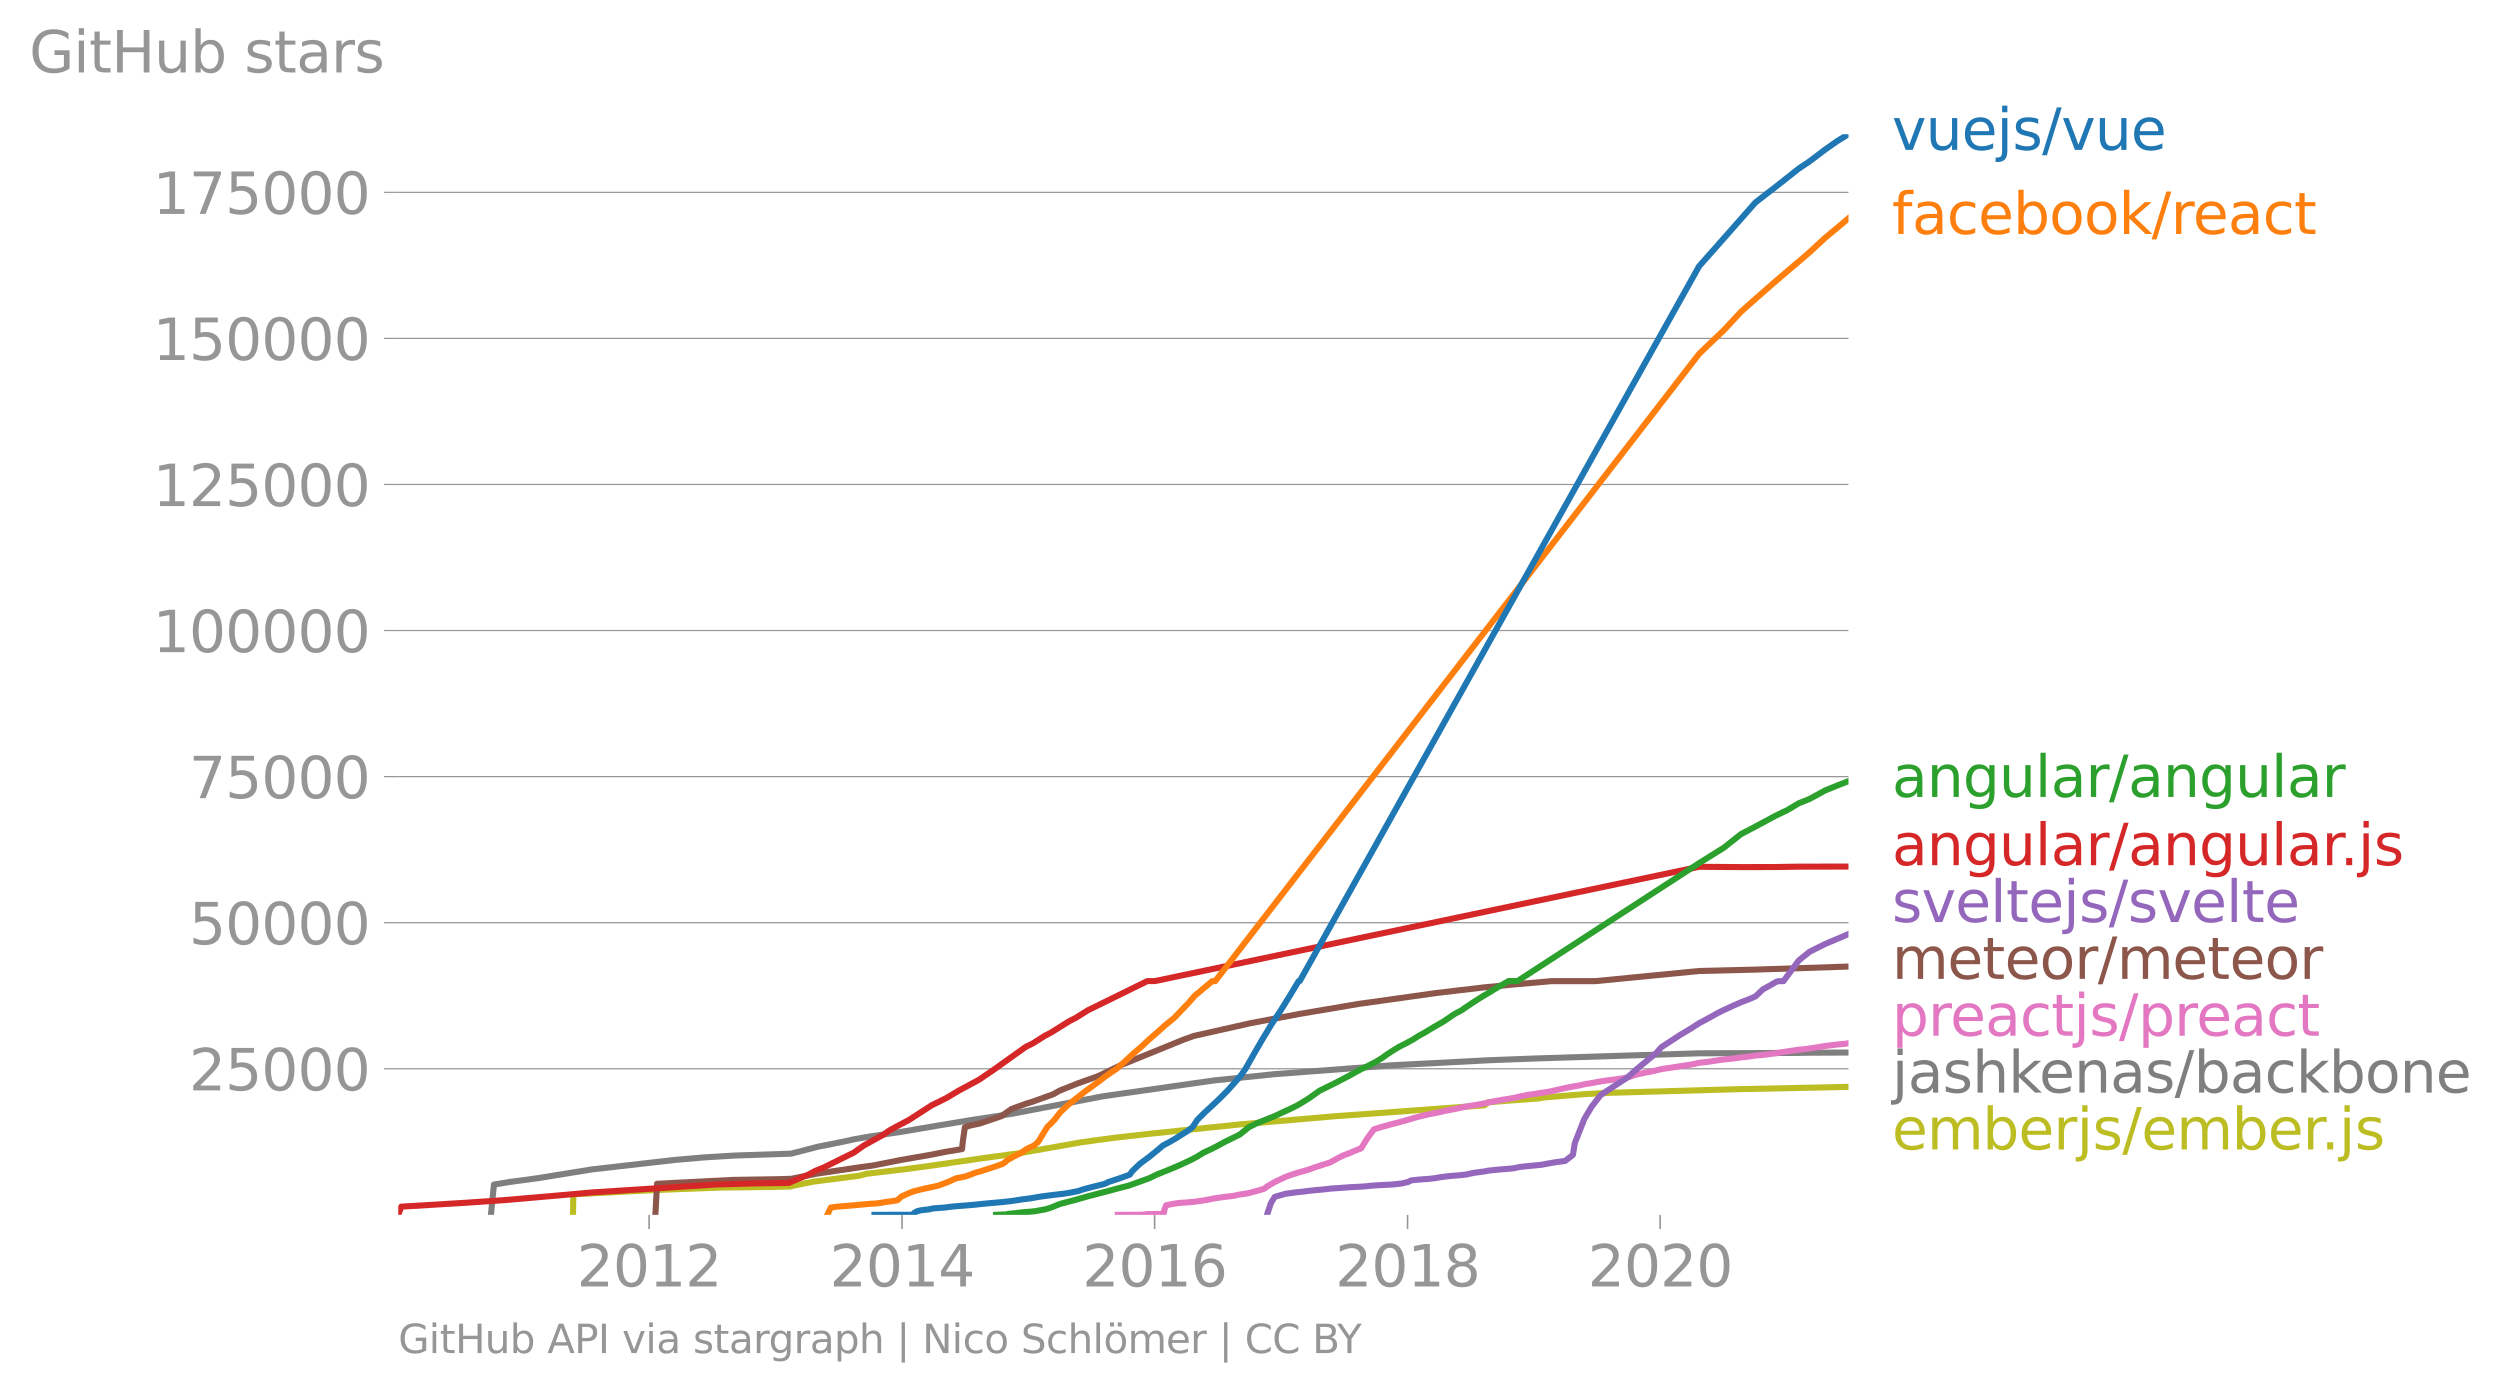 <svg height="456.913" viewBox="0 0 615.629 342.685" width="820.839" xmlns="http://www.w3.org/2000/svg" xmlns:xlink="http://www.w3.org/1999/xlink"><defs><style>*{stroke-linecap:butt;stroke-linejoin:round}</style></defs><g id="figure_1"><path d="M0 342.685h615.629V0H0z" style="fill:none" id="patch_1"/><g id="axes_1"><path d="M98.073 299.156h357.12V33.044H98.073z" style="fill:none" id="patch_2"/><path clip-path="url(#p5667744628)" d="m141.098 299.156.088-5.056 20.882-1.085 15.47-.573 13.078-.164 4.04-.106.905-.242 4.845-.962 11.207-1.446 1.77-.48 4.091-.483 6.008-.722 5.345-.723 13.301-1.928 8.839-1.204 4.114-.722 6.892-1.204 4.03-.723 3.44-.482 5.43-.722 8.524-.963 22.084-2.289 23.782-2.047 8.52-.603 27.816-2.05.773-.72 5.918-.482 6.55-.482 1.404-.242 10.294-.843 5.804-.3 32.357-.913 20.692-.42 5.729-.132h0" style="fill:none;stroke:#bcbd22;stroke-linecap:square;stroke-width:1.5" id="line2d_1"/><g id="matplotlib.axis_1"><g id="xtick_1"><g id="line2d_2"><defs><path d="M0 0v3.5" id="m7bddeb36af" style="stroke:#969696;stroke-width:.4"/></defs><use style="fill:#969696;stroke:#969696;stroke-width:.4" x="159.844" xlink:href="#m7bddeb36af" y="299.156"/></g><g style="fill:#969696" transform="matrix(.14 0 0 -.14 142.03 316.794)" id="text_1"><defs><path d="M1228 531h2203V0H469v531q359 372 979 998 621 627 780 809 303 340 423 576 121 236 121 464 0 372-261 606-261 235-680 235-297 0-627-103-329-103-704-313v638q381 153 712 231 332 78 607 78 725 0 1156-363 431-362 431-968 0-288-108-546-107-257-392-607-78-91-497-524-418-433-1181-1211z" id="DejaVuSans-32" transform="scale(.016)"/><path d="M2034 4250q-487 0-733-480-245-479-245-1442 0-959 245-1439 246-480 733-480 491 0 736 480 246 480 246 1439 0 963-246 1442-245 480-736 480zm0 500q785 0 1199-621 414-620 414-1801 0-1178-414-1799Q2819-91 2034-91q-784 0-1198 620-414 621-414 1799 0 1181 414 1801 414 621 1198 621z" id="DejaVuSans-30" transform="scale(.016)"/><path d="M794 531h1031v3560L703 3866v575l1116 225h631V531h1031V0H794v531z" id="DejaVuSans-31" transform="scale(.016)"/></defs><use xlink:href="#DejaVuSans-32"/><use x="63.623" xlink:href="#DejaVuSans-30"/><use x="127.246" xlink:href="#DejaVuSans-31"/><use x="190.869" xlink:href="#DejaVuSans-32"/></g></g><g id="xtick_2"><use style="fill:#969696;stroke:#969696;stroke-width:.4" x="222.129" xlink:href="#m7bddeb36af" y="299.156" id="line2d_3"/><g style="fill:#969696" transform="matrix(.14 0 0 -.14 204.314 316.794)" id="text_2"><defs><path d="M2419 4116 825 1625h1594v2491zm-166 550h794V1625h666v-525h-666V0h-628v1100H313v609l1940 2957z" id="DejaVuSans-34" transform="scale(.016)"/></defs><use xlink:href="#DejaVuSans-32"/><use x="63.623" xlink:href="#DejaVuSans-30"/><use x="127.246" xlink:href="#DejaVuSans-31"/><use x="190.869" xlink:href="#DejaVuSans-34"/></g></g><g id="xtick_3"><use style="fill:#969696;stroke:#969696;stroke-width:.4" x="284.328" xlink:href="#m7bddeb36af" y="299.156" id="line2d_4"/><g style="fill:#969696" transform="matrix(.14 0 0 -.14 266.513 316.794)" id="text_3"><defs><path d="M2113 2584q-425 0-674-291-248-290-248-796 0-503 248-796 249-292 674-292t673 292q248 293 248 796 0 506-248 796-248 291-673 291zm1253 1979v-575q-238 112-480 171-242 60-480 60-625 0-955-422-329-422-376-1275 184 272 462 417 279 145 613 145 703 0 1111-427 408-426 408-1160 0-719-425-1154Q2819-91 2113-91q-810 0-1238 620-428 621-428 1799 0 1106 525 1764t1409 658q238 0 480-47t505-140z" id="DejaVuSans-36" transform="scale(.016)"/></defs><use xlink:href="#DejaVuSans-32"/><use x="63.623" xlink:href="#DejaVuSans-30"/><use x="127.246" xlink:href="#DejaVuSans-31"/><use x="190.869" xlink:href="#DejaVuSans-36"/></g></g><g id="xtick_4"><use style="fill:#969696;stroke:#969696;stroke-width:.4" x="346.612" xlink:href="#m7bddeb36af" y="299.156" id="line2d_5"/><g style="fill:#969696" transform="matrix(.14 0 0 -.14 328.797 316.794)" id="text_4"><defs><path d="M2034 2216q-450 0-708-241-257-241-257-662 0-422 257-663 258-241 708-241t709 242q260 243 260 662 0 421-258 662-257 241-711 241zm-631 268q-406 100-633 378-226 279-226 679 0 559 398 884 399 325 1092 325 697 0 1094-325t397-884q0-400-227-679-226-278-629-378 456-106 710-416 255-309 255-755 0-679-414-1042Q2806-91 2034-91q-771 0-1186 362-414 363-414 1042 0 446 256 755 257 310 713 416zm-231 997q0-362 226-565 227-203 636-203 407 0 636 203 230 203 230 565 0 363-230 566-229 203-636 203-409 0-636-203-226-203-226-566z" id="DejaVuSans-38" transform="scale(.016)"/></defs><use xlink:href="#DejaVuSans-32"/><use x="63.623" xlink:href="#DejaVuSans-30"/><use x="127.246" xlink:href="#DejaVuSans-31"/><use x="190.869" xlink:href="#DejaVuSans-38"/></g></g><g id="xtick_5"><use style="fill:#969696;stroke:#969696;stroke-width:.4" x="408.812" xlink:href="#m7bddeb36af" y="299.156" id="line2d_6"/><g style="fill:#969696" transform="matrix(.14 0 0 -.14 390.997 316.794)" id="text_5"><use xlink:href="#DejaVuSans-32"/><use x="63.623" xlink:href="#DejaVuSans-30"/><use x="127.246" xlink:href="#DejaVuSans-32"/><use x="190.869" xlink:href="#DejaVuSans-30"/></g></g></g><g id="matplotlib.axis_2"><g id="ytick_1"><path clip-path="url(#p5667744628)" d="M98.073 263.187h357.12" style="fill:none;stroke:#969696;stroke-linecap:square;stroke-width:.3" id="line2d_7"/><g id="line2d_8"><defs><path d="M0 0h-3.5" id="mf918e797b1" style="stroke:#969696;stroke-width:.3"/></defs><use style="fill:#969696;stroke:#969696;stroke-width:.3" x="98.073" xlink:href="#mf918e797b1" y="263.187"/></g><g style="fill:#969696" transform="matrix(.14 0 0 -.14 46.536 268.505)" id="text_6"><defs><path d="M691 4666h2478v-532H1269V2991q137 47 274 70 138 23 276 23 781 0 1237-428 457-428 457-1159 0-753-469-1171Q2575-91 1722-91q-294 0-599 50Q819 9 494 109v635q281-153 581-228t634-75q541 0 856 284 316 284 316 772 0 487-316 771-315 285-856 285-253 0-505-56-251-56-513-175v2344z" id="DejaVuSans-35" transform="scale(.016)"/></defs><use xlink:href="#DejaVuSans-32"/><use x="63.623" xlink:href="#DejaVuSans-35"/><use x="127.246" xlink:href="#DejaVuSans-30"/><use x="190.869" xlink:href="#DejaVuSans-30"/><use x="254.492" xlink:href="#DejaVuSans-30"/></g></g><g id="ytick_2"><path clip-path="url(#p5667744628)" d="M98.073 227.216h357.12" style="fill:none;stroke:#969696;stroke-linecap:square;stroke-width:.3" id="line2d_9"/><use style="fill:#969696;stroke:#969696;stroke-width:.3" x="98.073" xlink:href="#mf918e797b1" y="227.216" id="line2d_10"/><g style="fill:#969696" transform="matrix(.14 0 0 -.14 46.536 232.534)" id="text_7"><use xlink:href="#DejaVuSans-35"/><use x="63.623" xlink:href="#DejaVuSans-30"/><use x="127.246" xlink:href="#DejaVuSans-30"/><use x="190.869" xlink:href="#DejaVuSans-30"/><use x="254.492" xlink:href="#DejaVuSans-30"/></g></g><g id="ytick_3"><path clip-path="url(#p5667744628)" d="M98.073 191.245h357.12" style="fill:none;stroke:#969696;stroke-linecap:square;stroke-width:.3" id="line2d_11"/><use style="fill:#969696;stroke:#969696;stroke-width:.3" x="98.073" xlink:href="#mf918e797b1" y="191.245" id="line2d_12"/><g style="fill:#969696" transform="matrix(.14 0 0 -.14 46.536 196.563)" id="text_8"><defs><path d="M525 4666h3000v-269L1831 0h-659l1594 4134H525v532z" id="DejaVuSans-37" transform="scale(.016)"/></defs><use xlink:href="#DejaVuSans-37"/><use x="63.623" xlink:href="#DejaVuSans-35"/><use x="127.246" xlink:href="#DejaVuSans-30"/><use x="190.869" xlink:href="#DejaVuSans-30"/><use x="254.492" xlink:href="#DejaVuSans-30"/></g></g><g id="ytick_4"><path clip-path="url(#p5667744628)" d="M98.073 155.274h357.12" style="fill:none;stroke:#969696;stroke-linecap:square;stroke-width:.3" id="line2d_13"/><use style="fill:#969696;stroke:#969696;stroke-width:.3" x="98.073" xlink:href="#mf918e797b1" y="155.274" id="line2d_14"/><g style="fill:#969696" transform="matrix(.14 0 0 -.14 37.628 160.592)" id="text_9"><use xlink:href="#DejaVuSans-31"/><use x="63.623" xlink:href="#DejaVuSans-30"/><use x="127.246" xlink:href="#DejaVuSans-30"/><use x="190.869" xlink:href="#DejaVuSans-30"/><use x="254.492" xlink:href="#DejaVuSans-30"/><use x="318.115" xlink:href="#DejaVuSans-30"/></g></g><g id="ytick_5"><path clip-path="url(#p5667744628)" d="M98.073 119.303h357.12" style="fill:none;stroke:#969696;stroke-linecap:square;stroke-width:.3" id="line2d_15"/><use style="fill:#969696;stroke:#969696;stroke-width:.3" x="98.073" xlink:href="#mf918e797b1" y="119.303" id="line2d_16"/><g style="fill:#969696" transform="matrix(.14 0 0 -.14 37.628 124.621)" id="text_10"><use xlink:href="#DejaVuSans-31"/><use x="63.623" xlink:href="#DejaVuSans-32"/><use x="127.246" xlink:href="#DejaVuSans-35"/><use x="190.869" xlink:href="#DejaVuSans-30"/><use x="254.492" xlink:href="#DejaVuSans-30"/><use x="318.115" xlink:href="#DejaVuSans-30"/></g></g><g id="ytick_6"><path clip-path="url(#p5667744628)" d="M98.073 83.332h357.12" style="fill:none;stroke:#969696;stroke-linecap:square;stroke-width:.3" id="line2d_17"/><use style="fill:#969696;stroke:#969696;stroke-width:.3" x="98.073" xlink:href="#mf918e797b1" y="83.332" id="line2d_18"/><g style="fill:#969696" transform="matrix(.14 0 0 -.14 37.628 88.65)" id="text_11"><use xlink:href="#DejaVuSans-31"/><use x="63.623" xlink:href="#DejaVuSans-35"/><use x="127.246" xlink:href="#DejaVuSans-30"/><use x="190.869" xlink:href="#DejaVuSans-30"/><use x="254.492" xlink:href="#DejaVuSans-30"/><use x="318.115" xlink:href="#DejaVuSans-30"/></g></g><g id="ytick_7"><path clip-path="url(#p5667744628)" d="M98.073 47.36h357.12" style="fill:none;stroke:#969696;stroke-linecap:square;stroke-width:.3" id="line2d_19"/><use style="fill:#969696;stroke:#969696;stroke-width:.3" x="98.073" xlink:href="#mf918e797b1" y="47.361" id="line2d_20"/><g style="fill:#969696" transform="matrix(.14 0 0 -.14 37.628 52.68)" id="text_12"><use xlink:href="#DejaVuSans-31"/><use x="63.623" xlink:href="#DejaVuSans-37"/><use x="127.246" xlink:href="#DejaVuSans-35"/><use x="190.869" xlink:href="#DejaVuSans-30"/><use x="254.492" xlink:href="#DejaVuSans-30"/><use x="318.115" xlink:href="#DejaVuSans-30"/></g></g><g style="fill:#969696" transform="matrix(.14 0 0 -.14 7.2 17.838)" id="text_13"><defs><path d="M3809 666v1253H2778v519h1656V434q-365-259-806-392-440-133-940-133-1094 0-1712 639-617 640-617 1780 0 1144 617 1783 618 639 1712 639 456 0 867-113 411-112 758-331v-672q-350 297-744 447t-828 150q-857 0-1287-478-429-478-429-1425 0-944 429-1422 430-478 1287-478 334 0 596 58 263 58 472 180z" id="DejaVuSans-47" transform="scale(.016)"/><path d="M603 3500h575V0H603v3500zm0 1363h575v-729H603v729z" id="DejaVuSans-69" transform="scale(.016)"/><path d="M1172 4494v-994h1184v-447H1172V1153q0-428 117-550t477-122h590V0h-590q-666 0-919 248-253 249-253 905v1900H172v447h422v994h578z" id="DejaVuSans-74" transform="scale(.016)"/><path d="M628 4666h631V2753h2294v1913h631V0h-631v2222H1259V0H628v4666z" id="DejaVuSans-48" transform="scale(.016)"/><path d="M544 1381v2119h575V1403q0-497 193-746 194-248 582-248 465 0 735 297 271 297 271 810v1984h575V0h-575v538q-209-319-486-474-276-155-642-155-603 0-916 375-312 375-312 1097zm1447 2203z" id="DejaVuSans-75" transform="scale(.016)"/><path d="M3116 1747q0 634-261 995t-717 361q-457 0-718-361t-261-995q0-634 261-995t718-361q456 0 717 361t261 995zM1159 2969q182 312 458 463 277 152 661 152 638 0 1036-506 399-506 399-1331T3314 415Q2916-91 2278-91q-384 0-661 152-276 152-458 464V0H581v4863h578V2969z" id="DejaVuSans-62" transform="scale(.016)"/><path d="M2834 3397v-544q-243 125-506 187-262 63-544 63-428 0-642-131t-214-394q0-200 153-314t616-217l197-44q612-131 870-370t258-667q0-488-386-773Q2250-91 1575-91q-281 0-586 55T347 128v594q319-166 628-249 309-82 613-82 406 0 624 139 219 139 219 392 0 234-158 359-157 125-692 241l-200 47q-534 112-772 345-237 233-237 639 0 494 350 762 350 269 994 269 318 0 599-47 282-46 519-140z" id="DejaVuSans-73" transform="scale(.016)"/><path d="M2194 1759q-697 0-966-159t-269-544q0-306 202-486 202-179 548-179 479 0 768 339t289 901v128h-572zm1147 238V0h-575v531q-197-318-491-470T1556-91q-537 0-855 302-317 302-317 808 0 590 395 890 396 300 1180 300h807v57q0 397-261 614t-733 217q-300 0-585-72-284-72-546-216v532q315 122 612 182 297 61 578 61 760 0 1135-394 375-393 375-1193z" id="DejaVuSans-61" transform="scale(.016)"/><path d="M2631 2963q-97 56-211 82-114 27-251 27-488 0-749-317t-261-911V0H581v3500h578v-544q182 319 472 473 291 155 707 155 59 0 131-8 72-7 159-23l3-590z" id="DejaVuSans-72" transform="scale(.016)"/></defs><use xlink:href="#DejaVuSans-47"/><use x="77.49" xlink:href="#DejaVuSans-69"/><use x="105.273" xlink:href="#DejaVuSans-74"/><use x="144.482" xlink:href="#DejaVuSans-48"/><use x="219.678" xlink:href="#DejaVuSans-75"/><use x="283.057" xlink:href="#DejaVuSans-62"/><use x="346.533" xlink:href="#DejaVuSans-20"/><use x="378.32" xlink:href="#DejaVuSans-73"/><use x="430.42" xlink:href="#DejaVuSans-74"/><use x="469.629" xlink:href="#DejaVuSans-61"/><use x="530.908" xlink:href="#DejaVuSans-72"/><use x="572.021" xlink:href="#DejaVuSans-73"/></g></g><path clip-path="url(#p5667744628)" d="m120.89 299.156.747-7.457 3.756-.622 6.908-.932 13.434-2.174 20.388-2.331 7.193-.622 7.684-.466 13.84-.466 6.598-1.71 6.253-1.243 2.82-.621 3.56-.622 8.263-1.242 9.108-1.554 7.487-1.243 10.125-1.554 22.628-4.35 27.258-3.884 14.978-1.554 28.798-2.176 23.885-1.243 12.25-.466 39.546-1.243 23.939-.1 3.236-.047 9.527-.045h0" style="fill:none;stroke:#7f7f7f;stroke-linecap:square;stroke-width:1.5" id="line2d_21"/><path clip-path="url(#p5667744628)" d="m275.255 299.156 1.325-.001 1.355-.003.063-.005 1.547-.008 1.918-.019.162-.036.531-.073.277-.036 1.267-.019 1.704-.009 1.117-.01.023-.073.063-.292.1-.584.45-1.17 1.302-.292 1.842-.292 2.125-.145 1.665-.147 2.058-.294 1.66-.292 1.408-.292 2.142-.292 2.417-.294 1.314-.292 2.031-.292 2.248-.584 1.98-.584.722-.586 2.032-1.17 2.482-1.17 1.63-.583 1.873-.585 2.095-.584 1.592-.585 1.77-.585 1.91-.585 2.147-1.17 1.172-.584 1.537-.586 1.337-.584 1.53-.585 1.436-2.34 1.713-2.338 1.862-.584 2.141-.586 2.207-.584 2.128-.586 1.948-.584 2.324-.585 1.329-.293 1.563-.292 1.288-.292 1.367-.293 1.6-.292 1.367-.292 1.283-.292 1.738-.294 1.719-.292 1.52-.292 1.258-.292 1.65-.294 1.574-.292 1.821-.292 1.582-.292 1.164-.292 1.461-.292 2.077-.292 1.824-.292 1.81-.294 2.472-.584 1.373-.292 1.528-.294 1.666-.292 1.272-.292 1.763-.292 1.6-.293 1.76-.293 2.342-.292 2.033-.292 1.387-.293 1.686-.584 1.358-.292 1.398-.294 1.555-.292 1.147-.292 1.357-.292 2.064-.294 1.796-.292 2-.292 1.726-.292 1.18-.294 1.942-.205 1.373-.207 1.356-.208 1.466-.207 2.374-.246 1.796-.246 2.08-.236 1.498-.237 1.717-.137 1.14-.138 2.157-.275 1.3-.233 1.605-.233 1.378-.206 1.363-.206 1.546-.152 1.116-.153 2.043-.305 1.772-.305 1.5-.183 1.482-.184 1.728-.158 1.064-.16" style="fill:none;stroke:#e377c2;stroke-linecap:square;stroke-width:1.5" id="line2d_22"/><g style="fill:#1f77b4" transform="matrix(.14 0 0 -.14 465.907 36.907)" id="text_14"><defs><path d="M191 3500h609L1894 563l1094 2937h609L2284 0h-781L191 3500z" id="DejaVuSans-76" transform="scale(.016)"/><path d="M3597 1894v-281H953q38-594 358-905t892-311q331 0 642 81t618 244V178Q3153 47 2828-22t-659-69q-838 0-1327 487-489 488-489 1320 0 859 464 1363 464 505 1252 505 706 0 1117-455 411-454 411-1235zm-575 169q-6 471-264 752-258 282-683 282-481 0-770-272t-333-766l2050 4z" id="DejaVuSans-65" transform="scale(.016)"/><path d="M603 3500h575V-63q0-668-255-968-254-300-820-300h-219v487H38q328 0 446 152Q603-541 603-63v3563zm0 1363h575v-729H603v729z" id="DejaVuSans-6a" transform="scale(.016)"/><path d="M1625 4666h531L531-594H0l1625 5260z" id="DejaVuSans-2f" transform="scale(.016)"/></defs><use xlink:href="#DejaVuSans-76"/><use x="59.18" xlink:href="#DejaVuSans-75"/><use x="122.559" xlink:href="#DejaVuSans-65"/><use x="184.082" xlink:href="#DejaVuSans-6a"/><use x="211.865" xlink:href="#DejaVuSans-73"/><use x="263.965" xlink:href="#DejaVuSans-2f"/><use x="297.656" xlink:href="#DejaVuSans-76"/><use x="356.836" xlink:href="#DejaVuSans-75"/><use x="420.215" xlink:href="#DejaVuSans-65"/></g><g style="fill:#ff7f0e" transform="matrix(.14 0 0 -.14 465.907 57.616)" id="text_15"><defs><path d="M2375 4863v-479h-550q-309 0-430-125-120-125-120-450v-309h947v-447h-947V0H697v3053H147v447h550v244q0 584 272 851 272 268 862 268h544z" id="DejaVuSans-66" transform="scale(.016)"/><path d="M3122 3366v-538q-244 135-489 202t-495 67q-560 0-870-355-309-354-309-995t309-996q310-354 870-354 250 0 495 67t489 202V134Q2881 22 2623-34q-257-57-548-57-791 0-1257 497-465 497-465 1341 0 856 470 1346 471 491 1290 491 265 0 518-55 253-54 491-163z" id="DejaVuSans-63" transform="scale(.016)"/><path d="M1959 3097q-462 0-731-361t-269-989q0-628 267-989 268-361 733-361 460 0 728 362 269 363 269 988 0 622-269 986-268 364-728 364zm0 487q750 0 1178-488 429-487 429-1349 0-859-429-1349Q2709-91 1959-91q-753 0-1180 489-426 490-426 1349 0 862 426 1349 427 488 1180 488z" id="DejaVuSans-6f" transform="scale(.016)"/><path d="M581 4863h578V1991l1716 1509h734L1753 1863 3688 0h-750L1159 1709V0H581v4863z" id="DejaVuSans-6b" transform="scale(.016)"/></defs><use xlink:href="#DejaVuSans-66"/><use x="35.205" xlink:href="#DejaVuSans-61"/><use x="96.484" xlink:href="#DejaVuSans-63"/><use x="151.465" xlink:href="#DejaVuSans-65"/><use x="212.988" xlink:href="#DejaVuSans-62"/><use x="276.465" xlink:href="#DejaVuSans-6f"/><use x="337.646" xlink:href="#DejaVuSans-6f"/><use x="398.828" xlink:href="#DejaVuSans-6b"/><use x="456.738" xlink:href="#DejaVuSans-2f"/><use x="490.43" xlink:href="#DejaVuSans-72"/><use x="529.293" xlink:href="#DejaVuSans-65"/><use x="590.816" xlink:href="#DejaVuSans-61"/><use x="652.096" xlink:href="#DejaVuSans-63"/><use x="707.076" xlink:href="#DejaVuSans-74"/></g><g style="fill:#2ca02c" transform="matrix(.14 0 0 -.14 465.907 196.249)" id="text_16"><defs><path d="M3513 2113V0h-575v2094q0 497-194 743-194 247-581 247-466 0-735-297-269-296-269-809V0H581v3500h578v-544q207 316 486 472 280 156 646 156 603 0 912-373 310-373 310-1098z" id="DejaVuSans-6e" transform="scale(.016)"/><path d="M2906 1791q0 625-258 968-257 344-723 344-462 0-720-344-258-343-258-968 0-622 258-966t720-344q466 0 723 344 258 344 258 966zm575-1357q0-893-397-1329-396-436-1215-436-303 0-572 45t-522 139v559q253-137 500-202 247-66 503-66 566 0 847 295t281 892v285q-178-310-456-463T1784 0Q1141 0 747 490 353 981 353 1791q0 812 394 1302 394 491 1037 491 388 0 666-153t456-462v531h575V434z" id="DejaVuSans-67" transform="scale(.016)"/><path d="M603 4863h575V0H603v4863z" id="DejaVuSans-6c" transform="scale(.016)"/></defs><use xlink:href="#DejaVuSans-61"/><use x="61.279" xlink:href="#DejaVuSans-6e"/><use x="124.658" xlink:href="#DejaVuSans-67"/><use x="188.135" xlink:href="#DejaVuSans-75"/><use x="251.514" xlink:href="#DejaVuSans-6c"/><use x="279.297" xlink:href="#DejaVuSans-61"/><use x="340.576" xlink:href="#DejaVuSans-72"/><use x="381.689" xlink:href="#DejaVuSans-2f"/><use x="415.381" xlink:href="#DejaVuSans-61"/><use x="476.66" xlink:href="#DejaVuSans-6e"/><use x="540.039" xlink:href="#DejaVuSans-67"/><use x="603.516" xlink:href="#DejaVuSans-75"/><use x="666.895" xlink:href="#DejaVuSans-6c"/><use x="694.678" xlink:href="#DejaVuSans-61"/><use x="755.957" xlink:href="#DejaVuSans-72"/></g><g style="fill:#d62728" transform="matrix(.14 0 0 -.14 465.907 213.056)" id="text_17"><defs><path d="M684 794h660V0H684v794z" id="DejaVuSans-2e" transform="scale(.016)"/></defs><use xlink:href="#DejaVuSans-61"/><use x="61.279" xlink:href="#DejaVuSans-6e"/><use x="124.658" xlink:href="#DejaVuSans-67"/><use x="188.135" xlink:href="#DejaVuSans-75"/><use x="251.514" xlink:href="#DejaVuSans-6c"/><use x="279.297" xlink:href="#DejaVuSans-61"/><use x="340.576" xlink:href="#DejaVuSans-72"/><use x="381.689" xlink:href="#DejaVuSans-2f"/><use x="415.381" xlink:href="#DejaVuSans-61"/><use x="476.66" xlink:href="#DejaVuSans-6e"/><use x="540.039" xlink:href="#DejaVuSans-67"/><use x="603.516" xlink:href="#DejaVuSans-75"/><use x="666.895" xlink:href="#DejaVuSans-6c"/><use x="694.678" xlink:href="#DejaVuSans-61"/><use x="755.957" xlink:href="#DejaVuSans-72"/><use x="787.945" xlink:href="#DejaVuSans-2e"/><use x="819.732" xlink:href="#DejaVuSans-6a"/><use x="847.516" xlink:href="#DejaVuSans-73"/></g><g style="fill:#9467bd" transform="matrix(.14 0 0 -.14 465.907 227.056)" id="text_18"><use xlink:href="#DejaVuSans-73"/><use x="52.1" xlink:href="#DejaVuSans-76"/><use x="111.279" xlink:href="#DejaVuSans-65"/><use x="172.803" xlink:href="#DejaVuSans-6c"/><use x="200.586" xlink:href="#DejaVuSans-74"/><use x="239.795" xlink:href="#DejaVuSans-65"/><use x="301.318" xlink:href="#DejaVuSans-6a"/><use x="329.102" xlink:href="#DejaVuSans-73"/><use x="381.201" xlink:href="#DejaVuSans-2f"/><use x="414.893" xlink:href="#DejaVuSans-73"/><use x="466.992" xlink:href="#DejaVuSans-76"/><use x="526.172" xlink:href="#DejaVuSans-65"/><use x="587.695" xlink:href="#DejaVuSans-6c"/><use x="615.479" xlink:href="#DejaVuSans-74"/><use x="654.688" xlink:href="#DejaVuSans-65"/></g><g style="fill:#8c564b" transform="matrix(.14 0 0 -.14 465.907 241.056)" id="text_19"><defs><path d="M3328 2828q216 388 516 572t706 184q547 0 844-383 297-382 297-1088V0h-578v2094q0 503-179 746-178 244-543 244-447 0-707-297-259-296-259-809V0h-578v2094q0 506-178 748t-550 242q-441 0-701-298-259-298-259-808V0H581v3500h578v-544q197 322 472 475t653 153q382 0 649-194 267-193 395-562z" id="DejaVuSans-6d" transform="scale(.016)"/></defs><use xlink:href="#DejaVuSans-6d"/><use x="97.412" xlink:href="#DejaVuSans-65"/><use x="158.936" xlink:href="#DejaVuSans-74"/><use x="198.145" xlink:href="#DejaVuSans-65"/><use x="259.668" xlink:href="#DejaVuSans-6f"/><use x="320.85" xlink:href="#DejaVuSans-72"/><use x="361.963" xlink:href="#DejaVuSans-2f"/><use x="395.654" xlink:href="#DejaVuSans-6d"/><use x="493.066" xlink:href="#DejaVuSans-65"/><use x="554.59" xlink:href="#DejaVuSans-74"/><use x="593.799" xlink:href="#DejaVuSans-65"/><use x="655.322" xlink:href="#DejaVuSans-6f"/><use x="716.504" xlink:href="#DejaVuSans-72"/></g><g style="fill:#e377c2" transform="matrix(.14 0 0 -.14 465.907 255.056)" id="text_20"><defs><path d="M1159 525v-1856H581v4831h578v-531q182 312 458 463 277 152 661 152 638 0 1036-506 399-506 399-1331T3314 415Q2916-91 2278-91q-384 0-661 152-276 152-458 464zm1957 1222q0 634-261 995t-717 361q-457 0-718-361t-261-995q0-634 261-995t718-361q456 0 717 361t261 995z" id="DejaVuSans-70" transform="scale(.016)"/></defs><use xlink:href="#DejaVuSans-70"/><use x="63.477" xlink:href="#DejaVuSans-72"/><use x="102.34" xlink:href="#DejaVuSans-65"/><use x="163.863" xlink:href="#DejaVuSans-61"/><use x="225.143" xlink:href="#DejaVuSans-63"/><use x="280.123" xlink:href="#DejaVuSans-74"/><use x="319.332" xlink:href="#DejaVuSans-6a"/><use x="347.115" xlink:href="#DejaVuSans-73"/><use x="399.215" xlink:href="#DejaVuSans-2f"/><use x="432.906" xlink:href="#DejaVuSans-70"/><use x="496.383" xlink:href="#DejaVuSans-72"/><use x="535.246" xlink:href="#DejaVuSans-65"/><use x="596.77" xlink:href="#DejaVuSans-61"/><use x="658.049" xlink:href="#DejaVuSans-63"/><use x="713.029" xlink:href="#DejaVuSans-74"/></g><g style="fill:#7f7f7f" transform="matrix(.14 0 0 -.14 465.907 269.056)" id="text_21"><defs><path d="M3513 2113V0h-575v2094q0 497-194 743-194 247-581 247-466 0-735-297-269-296-269-809V0H581v4863h578V2956q207 316 486 472 280 156 646 156 603 0 912-373 310-373 310-1098z" id="DejaVuSans-68" transform="scale(.016)"/></defs><use xlink:href="#DejaVuSans-6a"/><use x="27.783" xlink:href="#DejaVuSans-61"/><use x="89.063" xlink:href="#DejaVuSans-73"/><use x="141.162" xlink:href="#DejaVuSans-68"/><use x="204.541" xlink:href="#DejaVuSans-6b"/><use x="258.826" xlink:href="#DejaVuSans-65"/><use x="320.35" xlink:href="#DejaVuSans-6e"/><use x="383.729" xlink:href="#DejaVuSans-61"/><use x="445.008" xlink:href="#DejaVuSans-73"/><use x="497.107" xlink:href="#DejaVuSans-2f"/><use x="530.799" xlink:href="#DejaVuSans-62"/><use x="594.275" xlink:href="#DejaVuSans-61"/><use x="655.555" xlink:href="#DejaVuSans-63"/><use x="710.535" xlink:href="#DejaVuSans-6b"/><use x="768.445" xlink:href="#DejaVuSans-62"/><use x="831.922" xlink:href="#DejaVuSans-6f"/><use x="893.104" xlink:href="#DejaVuSans-6e"/><use x="956.482" xlink:href="#DejaVuSans-65"/></g><g style="fill:#bcbd22" transform="matrix(.14 0 0 -.14 465.907 283.056)" id="text_22"><use xlink:href="#DejaVuSans-65"/><use x="61.523" xlink:href="#DejaVuSans-6d"/><use x="158.936" xlink:href="#DejaVuSans-62"/><use x="222.412" xlink:href="#DejaVuSans-65"/><use x="283.936" xlink:href="#DejaVuSans-72"/><use x="325.049" xlink:href="#DejaVuSans-6a"/><use x="352.832" xlink:href="#DejaVuSans-73"/><use x="404.932" xlink:href="#DejaVuSans-2f"/><use x="438.623" xlink:href="#DejaVuSans-65"/><use x="500.146" xlink:href="#DejaVuSans-6d"/><use x="597.559" xlink:href="#DejaVuSans-62"/><use x="661.035" xlink:href="#DejaVuSans-65"/><use x="722.559" xlink:href="#DejaVuSans-72"/><use x="754.547" xlink:href="#DejaVuSans-2e"/><use x="786.334" xlink:href="#DejaVuSans-6a"/><use x="814.117" xlink:href="#DejaVuSans-73"/></g><g style="fill:#969696" transform="matrix(.097 0 0 -.097 98.073 333.194)" id="text_23"><defs><path d="m2188 4044-857-2322h1716l-859 2322zm-357 622h716L4325 0h-656l-425 1197H1141L716 0H50l1781 4666z" id="DejaVuSans-41" transform="scale(.016)"/><path d="M1259 4147V2394h794q441 0 681 228 241 228 241 650 0 419-241 647-240 228-681 228h-794zm-631 519h1425q785 0 1186-355 402-355 402-1039 0-691-402-1044-401-353-1186-353h-794V0H628v4666z" id="DejaVuSans-50" transform="scale(.016)"/><path d="M628 4666h631V0H628v4666z" id="DejaVuSans-49" transform="scale(.016)"/><path d="M1344 4891v-6400H813v6400h531z" id="DejaVuSans-7c" transform="scale(.016)"/><path d="M628 4666h850L3547 763v3903h612V0h-850L1241 3903V0H628v4666z" id="DejaVuSans-4e" transform="scale(.016)"/><path d="M3425 4513v-616q-359 172-678 256-319 85-616 85-515 0-795-200t-280-569q0-310 186-468 186-157 705-254l381-78q706-135 1042-474t336-907q0-679-455-1029Q2797-91 1919-91q-331 0-705 75-373 75-773 222v650q384-215 753-325 369-109 725-109 540 0 834 212 294 213 294 607 0 343-211 537t-692 291l-385 75q-706 140-1022 440-315 300-315 835 0 619 436 975t1201 356q329 0 669-60 341-59 697-177z" id="DejaVuSans-53" transform="scale(.016)"/><path d="M1959 3097q-462 0-731-361t-269-989q0-628 267-989 268-361 733-361 460 0 728 362 269 363 269 988 0 622-269 986-268 364-728 364zm0 487q750 0 1178-488 429-487 429-1349 0-859-429-1349Q2709-91 1959-91q-753 0-1180 489-426 490-426 1349 0 862 426 1349 427 488 1180 488zm295 1266h634v-631h-634v631zm-1222 0h634v-631h-634v631z" id="DejaVuSans-f6" transform="scale(.016)"/><path d="M4122 4306v-665q-319 297-680 443-361 147-767 147-800 0-1225-489t-425-1414q0-922 425-1411t1225-489q406 0 767 147t680 444V359q-331-225-702-338-370-112-782-112-1060 0-1670 648-609 649-609 1771 0 1125 609 1773 610 649 1670 649 418 0 788-111 371-111 696-333z" id="DejaVuSans-43" transform="scale(.016)"/><path d="M1259 2228V519h1013q509 0 754 211 246 211 246 645 0 438-246 645-245 208-754 208H1259zm0 1919V2741h935q462 0 688 173 227 174 227 530 0 353-227 528-226 175-688 175h-935zm-631 519h1613q722 0 1112-300 391-300 391-853 0-429-200-682t-588-315q466-100 724-418 258-317 258-792 0-625-425-966Q3088 0 2303 0H628v4666z" id="DejaVuSans-42" transform="scale(.016)"/><path d="M-13 4666h679l1293-1919 1285 1919h678L2272 2222V0h-634v2222L-13 4666z" id="DejaVuSans-59" transform="scale(.016)"/></defs><use xlink:href="#DejaVuSans-47"/><use x="77.49" xlink:href="#DejaVuSans-69"/><use x="105.273" xlink:href="#DejaVuSans-74"/><use x="144.482" xlink:href="#DejaVuSans-48"/><use x="219.678" xlink:href="#DejaVuSans-75"/><use x="283.057" xlink:href="#DejaVuSans-62"/><use x="346.533" xlink:href="#DejaVuSans-20"/><use x="378.32" xlink:href="#DejaVuSans-41"/><use x="446.729" xlink:href="#DejaVuSans-50"/><use x="507.031" xlink:href="#DejaVuSans-49"/><use x="536.523" xlink:href="#DejaVuSans-20"/><use x="568.311" xlink:href="#DejaVuSans-76"/><use x="627.49" xlink:href="#DejaVuSans-69"/><use x="655.273" xlink:href="#DejaVuSans-61"/><use x="716.553" xlink:href="#DejaVuSans-20"/><use x="748.34" xlink:href="#DejaVuSans-73"/><use x="800.439" xlink:href="#DejaVuSans-74"/><use x="839.648" xlink:href="#DejaVuSans-61"/><use x="900.928" xlink:href="#DejaVuSans-72"/><use x="940.291" xlink:href="#DejaVuSans-67"/><use x="1003.768" xlink:href="#DejaVuSans-72"/><use x="1044.881" xlink:href="#DejaVuSans-61"/><use x="1106.16" xlink:href="#DejaVuSans-70"/><use x="1169.637" xlink:href="#DejaVuSans-68"/><use x="1233.016" xlink:href="#DejaVuSans-20"/><use x="1264.803" xlink:href="#DejaVuSans-7c"/><use x="1298.494" xlink:href="#DejaVuSans-20"/><use x="1330.281" xlink:href="#DejaVuSans-4e"/><use x="1405.086" xlink:href="#DejaVuSans-69"/><use x="1432.869" xlink:href="#DejaVuSans-63"/><use x="1487.85" xlink:href="#DejaVuSans-6f"/><use x="1549.031" xlink:href="#DejaVuSans-20"/><use x="1580.818" xlink:href="#DejaVuSans-53"/><use x="1644.295" xlink:href="#DejaVuSans-63"/><use x="1699.275" xlink:href="#DejaVuSans-68"/><use x="1762.654" xlink:href="#DejaVuSans-6c"/><use x="1790.438" xlink:href="#DejaVuSans-f6"/><use x="1851.619" xlink:href="#DejaVuSans-6d"/><use x="1949.031" xlink:href="#DejaVuSans-65"/><use x="2010.555" xlink:href="#DejaVuSans-72"/><use x="2051.668" xlink:href="#DejaVuSans-20"/><use x="2083.455" xlink:href="#DejaVuSans-7c"/><use x="2117.146" xlink:href="#DejaVuSans-20"/><use x="2148.934" xlink:href="#DejaVuSans-43"/><use x="2218.758" xlink:href="#DejaVuSans-43"/><use x="2288.582" xlink:href="#DejaVuSans-20"/><use x="2320.369" xlink:href="#DejaVuSans-42"/><use x="2383.473" xlink:href="#DejaVuSans-59"/></g><path clip-path="url(#p5667744628)" d="m161.385 299.156.415-7.642 18.524-.955 11.32-.181 3.23-.1 6.095-1.237 10.599-1.574 3.341-.449 6.823-1.35 7.715-1.348 3.346-.675 4.11-.674.184-1.799.518-3.597 1.439-.449 2.195-.45 5.311-1.799 2.543-1.798 3.735-1.349 1.486-.45 4.997-1.799 1.594-.899 4.518-1.798 5.04-1.799 5.549-2.698 15.485-6.295 2.524-.899 13.992-3.147 11.906-2.249 14.572-2.471 8.065-1.126 11.17-1.572 11.428-1.35 6.753-.675 10.19-.899h10.81l25.502-2.492 13.872-.344 22.912-.751h0" style="fill:none;stroke:#8c564b;stroke-linecap:square;stroke-width:1.5" id="line2d_23"/><path clip-path="url(#p5667744628)" d="m312.004 299.156.981-2.95.931-1.474 2.52-.737 1.251-.184 1.351-.184 1.77-.185 1.413-.185 1.737-.184 2.077-.184 1.522-.185 1.197-.092 1.442-.092 2.498-.184 1.913-.092 1.522-.092 1.664-.184 1.458-.092 1.77-.094 1.79-.092.964-.092 1.53-.184 1.488-.369.703-.368 1.71-.184 2.532-.186 1.67-.184.974-.184 1.265-.184 1.64-.184 2.409-.185 1.492-.184 1.639-.37 1.36-.184 1.338-.184.908-.184 1.71-.186 2.074-.184 2.239-.184 1.878-.37 1.682-.184 1.942-.184 1.77-.184.91-.184 2.07-.369 1.3-.184 1.403-.186 1.909-1.474.489-2.951 2.326-5.901 1.744-2.95 2.278-2.95 2.221-1.474 2.263-1.475 2.24-1.475 1.59-1.476 1.768-1.475 1.79-1.475 1.798-1.475 1.301-1.476 2.261-1.475 2.253-1.474 2.472-1.475 2.295-1.476 1.544-.818 1.496-.817 1.448-.817 1.642-.819 2.044-.937 2.112-.936 1.912-.724 1.672-.725 1.867-1.764 1.62-.882 1.523-.884.605-.227h1.284l3.766-5.1 2.661-2.135 3.827-1.913 2.978-1.26 2.783-1.19" style="fill:none;stroke:#9467bd;stroke-linecap:square;stroke-width:1.5" id="line2d_24"/><path clip-path="url(#p5667744628)" d="m98.073 299.156.756-2.021 15.048-.9 9.988-.675 13.007-1.123 8.79-.787 30.643-1.967 8.694-.252 9.334-.141.424-.226 4.28-1.798 1.662-.9 2.205-.899 3.617-1.799 3.662-1.798 2.563-1.799 4.864-2.697 1.26-.9 1.585-.899 3.403-1.799 5.572-3.597 3.635-1.798 3.017-1.799 5.006-2.698 3.96-2.697 3.771-2.698 3.782-2.698 1.809-.9 2.854-1.798 1.687-.9 4.307-2.697 1.755-.9 2.855-1.798 14.65-7.194h1.834l134.056-28.152 10.297.076 8.59-.019 5.65-.089 12.248-.026h0" style="fill:none;stroke:#d62728;stroke-linecap:square;stroke-width:1.5" id="line2d_25"/><path clip-path="url(#p5667744628)" d="m245.293 299.156 2.447-.112.489-.112 2.11-.225 1.82-.224 1.61-.112 1.154-.113 2.445-.449 1.47-.45 2.23-.9 1.668-.448 1.775-.45 1.548-.45 1.616-.45 1.717-.449 1.674-.45 1.781-.449 1.629-.45 1.707-.45 1.782-.45 2.468-.899 2.52-.9 1.84-.898 2.25-.9 2.207-.899 2.028-.9 1.932-.899 1.704-.899 1.412-.9 1.946-.898 1.74-.9 1.648-.899 1.835-.9 1.817-.898 2.228-1.799 1.815-.9 2.21-.899 2.28-.899 1.893-.9 1.958-.898 1.83-.9 1.497-.899 1.432-.9 2.52-1.798 1.855-.9 1.806-.898 1.741-.9 1.735-.899 1.612-.9 1.693-.898 1.836-.9 1.723-.899 1.457-.9 1.225-.899 1.399-.899 1.481-.9 1.774-.898 1.646-.9 1.411-.899 1.638-.9 1.47-.898 1.544-.9 1.556-.899 1.316-.9 1.326-.899 1.71-.899 1.281-.9 1.35-.898 1.393-.9 1.428-.899 1.556-.9 1.43-.898 1.582-.9 1.553-.899h2.192l44.714-29.036 6.131-3.829 4.166-3.303 3.576-1.872 5.014-2.695 2.906-1.396 2.743-1.644 2.661-1.06 3.827-2.09 2.978-1.216 2.783-1.077" style="fill:none;stroke:#2ca02c;stroke-linecap:square;stroke-width:1.5" id="line2d_26"/><path clip-path="url(#p5667744628)" d="m203.714 299.156.876-1.797 1.552-.224 1.633-.113 1.368-.112 2.427-.224 2.445-.226 1.788-.112.897-.113 1.323-.224 1.638-.225 1.34-.226.946-.899 1.997-.9 1.194-.448 1.828-.45 2.057-.45 2.057-.45 2.372-.899 1.977-.9 2.276-.448 1.262-.45 1.138-.45 1.582-.45 1.38-.449 1.416-.45 2.538-.9 1.082-.899 1.577-.899 1.816-.9 1.27-.898 1.9-.9 1.006-.899 2.189-3.597 1.793-1.799 1.362-1.798 1.884-1.799 2.27-1.798 2.3-1.799 2.491-1.798 2.362-1.799 1.306-.9 1.34-.898 2.026-1.799 1.923-1.799 2.094-1.798 1.938-1.799 2.055-1.798 2.012-1.799 2.196-1.798 1.711-1.799 1.724-1.798 1.576-1.799 2.142-1.798 2.159-1.799H299.245L418.41 87.132l6.13-5.865 4.166-4.48 3.576-3.186 5.014-4.384 2.906-2.485 2.743-2.331 2.661-2.276 3.827-3.56 2.978-2.458 2.783-2.354" style="fill:none;stroke:#ff7f0e;stroke-linecap:square;stroke-width:1.5" id="line2d_27"/><path clip-path="url(#p5667744628)" d="m215.345 299.156.138-.003 1.623-.001 1.381-.002 1.399-.001 2.906-.002.052-.004 1.9-.014.227-.029.013-.056.02-.112.092-.225.752-.449.943-.224 1.968-.225.943-.224 1.357-.112 1.58-.114 1.732-.224 1.177-.113 1.456-.112 1.447-.112 1.297-.112 2.153-.226 2.315-.225 1.335-.112 1.253-.112 2.1-.225 1.456-.226 1.415-.224 1.85-.224 1.29-.225 1.316-.226 1.7-.224 1.745-.225 2.026-.224 1.444-.226 2.32-.449 1.347-.45 1.683-.45 1.785-.45 1.787-.449.913-.45 1.365-.449 1.365-.45 2.49-.9.635-.899 1.884-1.798 2.425-1.799 2.19-1.798 1.064-.9 1.697-.899 1.537-.9 1.42-.898 1.421-.9 1.183-.899 1.175-1.799 1.803-1.798 1.949-1.799 1.902-1.798 1.776-1.799 1.617-1.798 1.576-1.799 1.251-1.798 2.046-3.598 2.08-3.597 2.175-3.597 2.383-3.597 2.232-3.597 2.16-3.597H320.055l98.354-176.048 6.13-6.915 4.166-4.732 3.576-4.058 5.014-3.866 2.906-2.295 2.743-2.174 2.661-1.776 3.827-2.902 2.978-2.086 2.783-1.708" style="fill:none;stroke:#1f77b4;stroke-linecap:square;stroke-width:1.5" id="line2d_28"/></g></g><defs><clipPath id="p5667744628"><path d="M98.073 33.044h357.12v266.112H98.073z"/></clipPath></defs></svg>